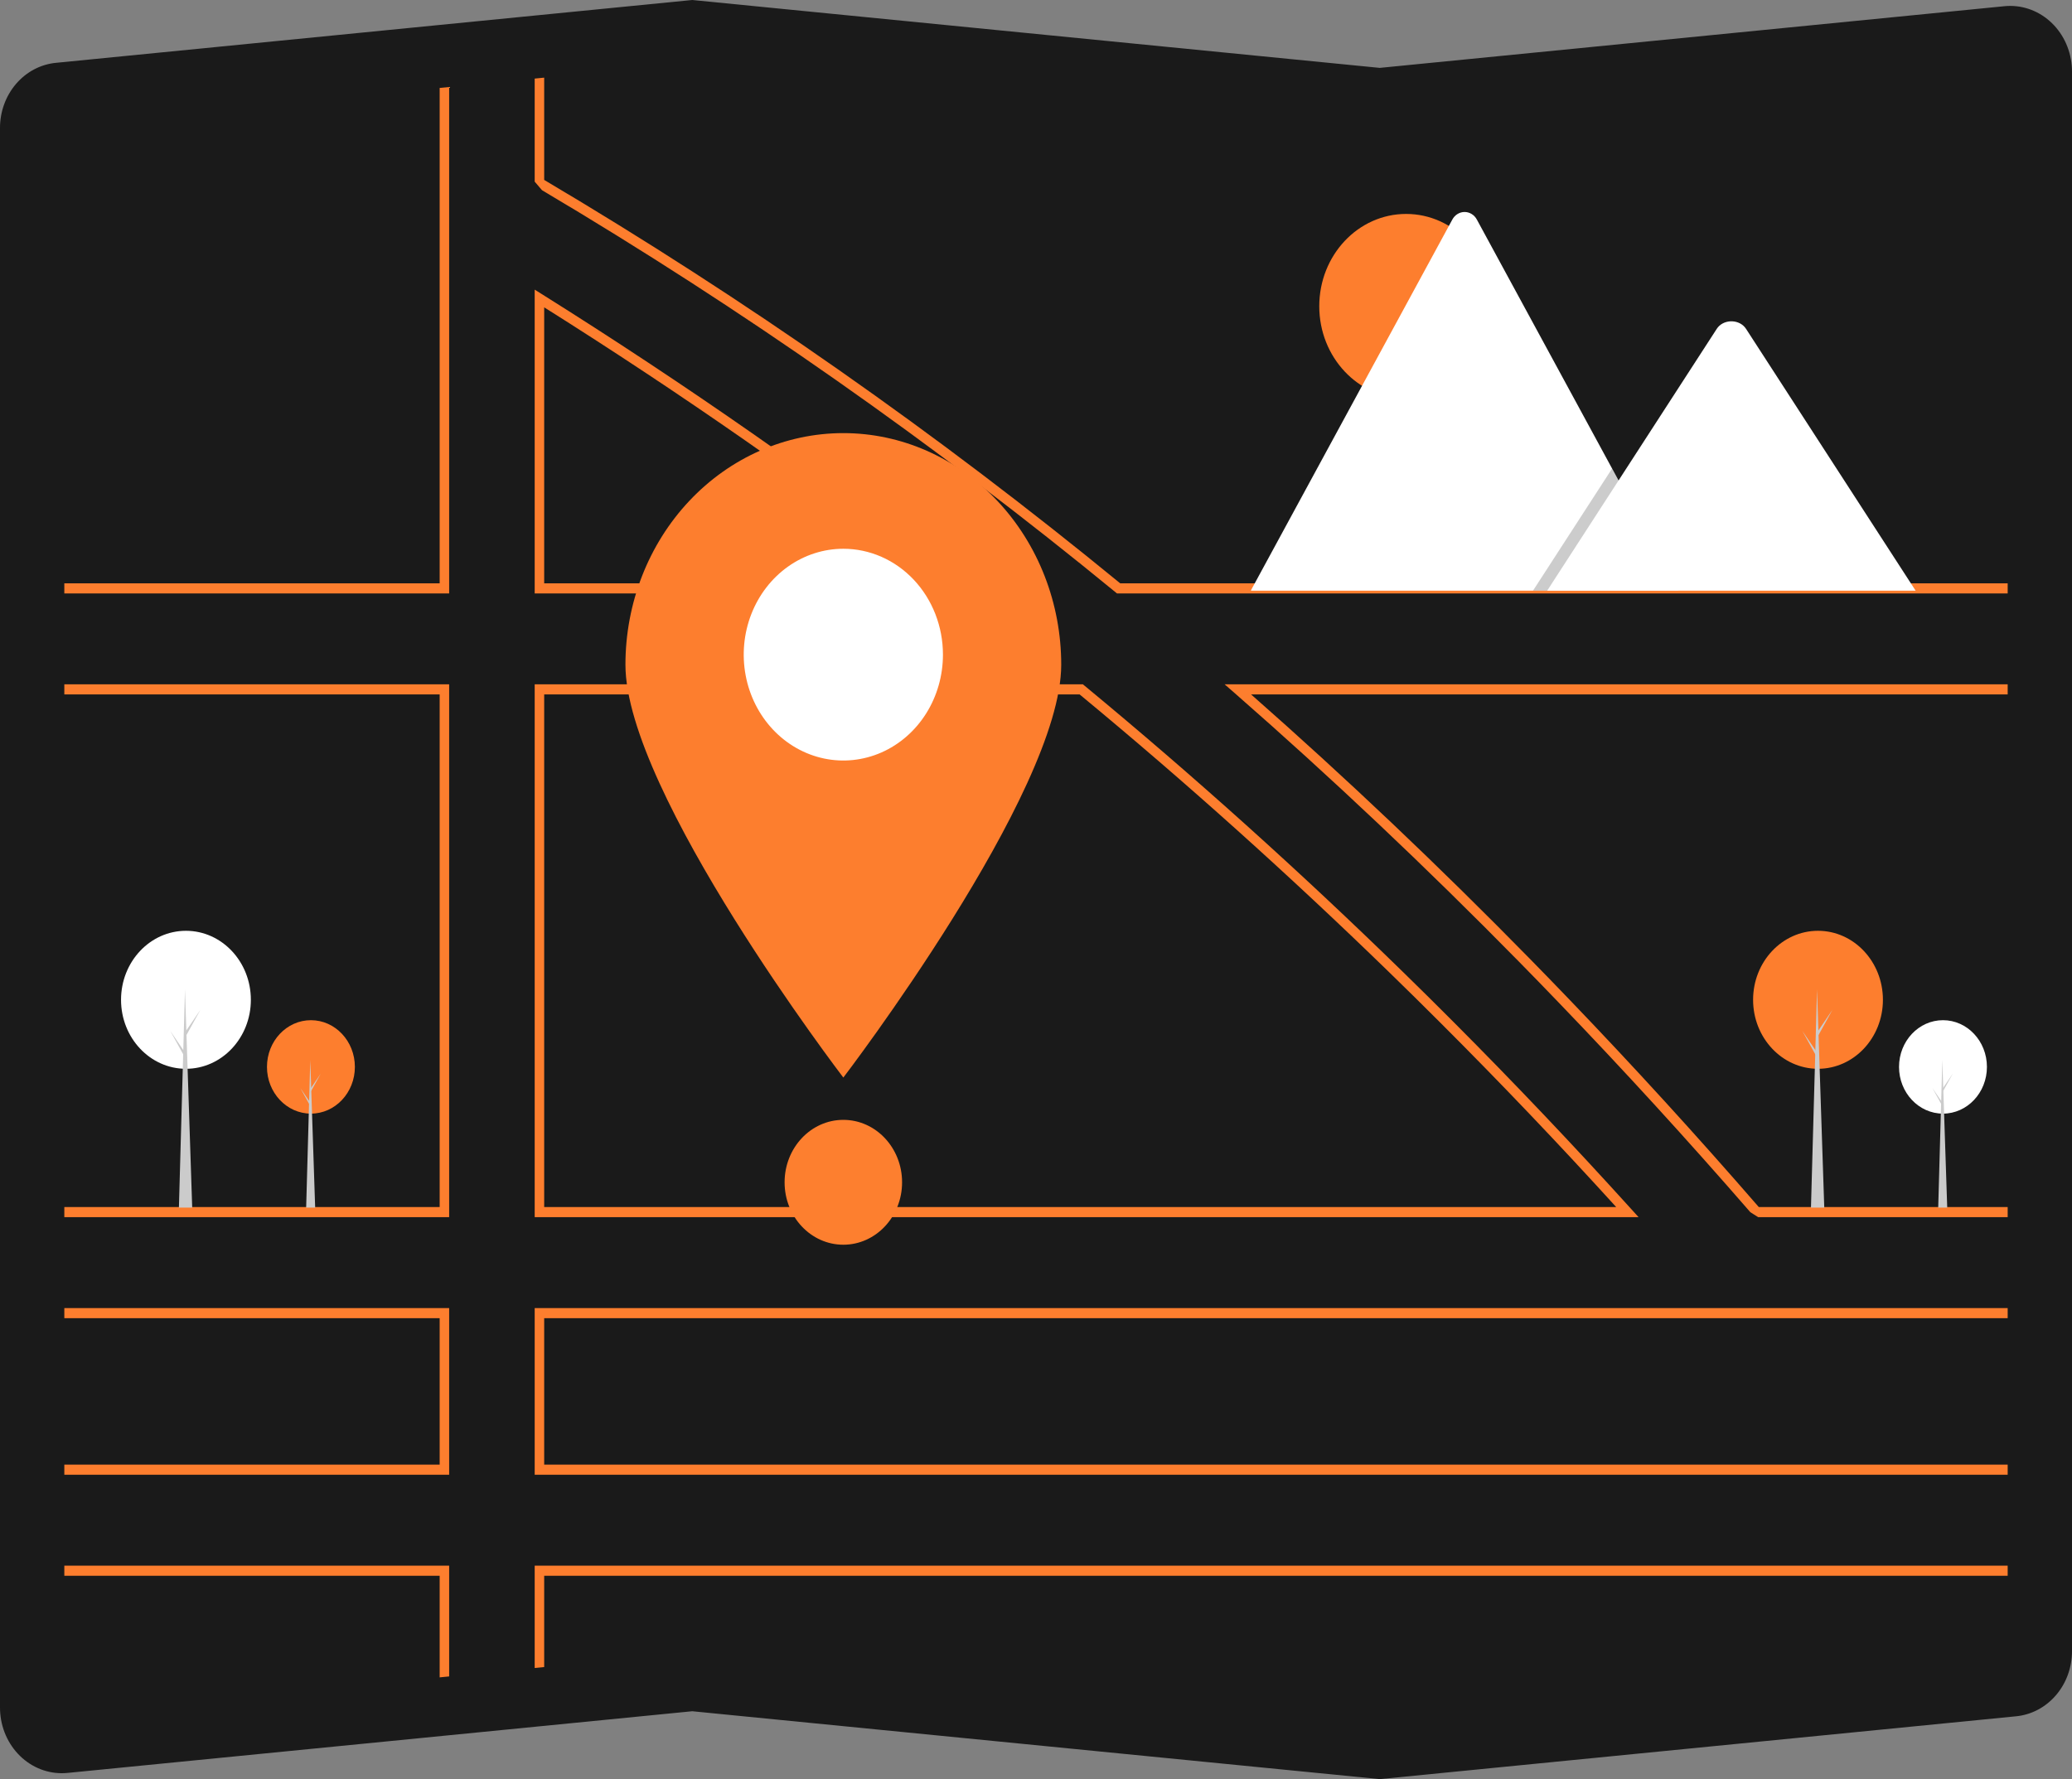 <svg width="333" height="286" viewBox="0 0 333 286" fill="none" xmlns="http://www.w3.org/2000/svg">
<rect x="0" y="0" width="333" height="286" fill="#808080" stroke="none"/>
<g clip-path="url(#clip0)">
<path d="M221.746 286L221.675 285.993L111.255 275.087L10.846 285.004C8.224 285.263 5.613 284.404 3.587 282.616C1.561 280.829 0.286 278.258 0.043 275.471C0.014 275.147 0 274.821 8.47356e-05 274.495V20.607C-0.01 17.974 0.91 15.433 2.579 13.486C4.247 11.54 6.542 10.331 9.009 10.098L111.255 0L111.325 0.007L221.746 10.912L322.154 0.996C324.776 0.737 327.387 1.596 329.413 3.384C331.439 5.171 332.714 7.742 332.957 10.529C332.986 10.853 333 11.179 333 11.505V265.392C333.01 268.026 332.09 270.567 330.421 272.513C328.753 274.46 326.458 275.669 323.991 275.902L221.746 286Z" fill="#1A1A1A"/>
<path d="M153.923 93.926C132.548 77.376 110.059 61.682 87.085 47.283L85.932 46.56V95.395H155.821L153.923 93.926ZM87.459 93.772V49.406C109.315 63.151 130.716 78.066 151.124 93.772L87.459 93.772ZM262.097 194.287C252.853 184.07 243.37 174.085 233.648 164.333C230.967 161.641 228.27 158.972 225.557 156.324C208.997 140.151 191.893 124.77 174.244 110.18L174.037 110.009H85.932V195.663H263.342L262.097 194.287ZM87.459 194.04V111.633H173.514C190.532 125.707 207.089 140.569 223.186 156.218C225.981 158.934 228.757 161.671 231.513 164.43C241.151 174.059 250.562 183.929 259.749 194.04H87.459ZM262.097 194.287C252.853 184.07 243.37 174.085 233.648 164.333C230.967 161.641 228.27 158.972 225.557 156.324C208.997 140.151 191.893 124.77 174.244 110.18L174.037 110.009H85.932V195.663H263.342L262.097 194.287ZM87.459 194.04V111.633H173.514C190.532 125.707 207.089 140.569 223.186 156.218C225.981 158.934 228.757 161.671 231.513 164.43C241.151 174.059 250.562 183.929 259.749 194.04H87.459ZM153.923 93.926C132.548 77.376 110.059 61.682 87.085 47.283L85.932 46.56V95.395H155.821L153.923 93.926ZM87.459 93.772V49.406C109.315 63.151 130.716 78.066 151.124 93.772L87.459 93.772ZM153.923 93.926C132.548 77.376 110.059 61.682 87.085 47.283L85.932 46.56V95.395H155.821L153.923 93.926ZM87.459 93.772V49.406C109.315 63.151 130.716 78.066 151.124 93.772L87.459 93.772ZM262.097 194.287C252.853 184.07 243.37 174.085 233.648 164.333C230.967 161.641 228.27 158.972 225.557 156.324C208.997 140.151 191.893 124.77 174.244 110.18L174.037 110.009H85.932V195.663H263.342L262.097 194.287ZM87.459 194.04V111.633H173.514C190.532 125.707 207.089 140.569 223.186 156.218C225.981 158.934 228.757 161.671 231.513 164.43C241.151 174.059 250.562 183.929 259.749 194.04H87.459ZM10.338 210.277V211.901H70.659V235.446H10.338V237.07H72.186V210.277H10.338ZM85.932 251.684V268.137L87.459 267.986V253.307H322.662V251.684L85.932 251.684ZM322.662 211.901V210.277H85.932V237.07H322.662V235.446H87.459V211.901L322.662 211.901ZM180.032 93.772C150.732 69.742 119.788 48.065 87.459 28.922V12.481L85.932 12.632V29.2L87.108 30.574C119.305 49.665 150.123 71.275 179.307 95.225L179.513 95.395H322.662V93.772L180.032 93.772ZM70.659 93.772H10.338V95.395H72.186V13.988L70.659 14.138L70.659 93.772ZM322.662 110.009H196.817L198.463 111.446C213.957 125.001 229.17 139.377 244.102 154.574C246.225 156.733 248.34 158.911 250.448 161.106C260.94 172.005 271.228 183.261 281.311 194.872L282.57 195.664H322.662V194.04H282.666C272.693 182.543 262.503 171.38 252.097 160.549C250.017 158.382 247.928 156.229 245.832 154.091C231.223 139.189 216.303 125.036 201.07 111.633H322.662V110.009ZM10.338 251.684V253.307H70.659V269.643L72.186 269.492V251.684H10.338ZM10.338 110.009V111.633H70.659V194.04H10.338V195.664H72.186V110.009H10.338ZM153.923 93.926C132.548 77.376 110.059 61.682 87.085 47.283L85.932 46.56V95.395H155.821L153.923 93.926ZM87.459 93.772V49.406C109.315 63.151 130.716 78.066 151.124 93.772L87.459 93.772ZM262.097 194.287C252.853 184.07 243.37 174.085 233.648 164.333C230.967 161.641 228.27 158.972 225.557 156.324C208.997 140.151 191.893 124.77 174.244 110.18L174.037 110.009H85.932V195.663H263.342L262.097 194.287ZM87.459 194.04V111.633H173.514C190.532 125.707 207.089 140.569 223.186 156.218C225.981 158.934 228.757 161.671 231.513 164.43C241.151 174.059 250.562 183.929 259.749 194.04H87.459ZM153.923 93.926C132.548 77.376 110.059 61.682 87.085 47.283L85.932 46.56V95.395H155.821L153.923 93.926ZM87.459 93.772V49.406C109.315 63.151 130.716 78.066 151.124 93.772L87.459 93.772ZM262.097 194.287C252.853 184.07 243.37 174.085 233.648 164.333C230.967 161.641 228.27 158.972 225.557 156.324C208.997 140.151 191.893 124.77 174.244 110.18L174.037 110.009H85.932V195.663H263.342L262.097 194.287ZM87.459 194.04V111.633H173.514C190.532 125.707 207.089 140.569 223.186 156.218C225.981 158.934 228.757 161.671 231.513 164.43C241.151 174.059 250.562 183.929 259.749 194.04H87.459Z" fill="#FD7E2E"/>
<path d="M170.554 106.855C170.554 127.416 135.536 173.222 135.536 173.222C135.536 173.222 100.517 127.416 100.517 106.855C100.517 96.98 104.207 87.511 110.774 80.528C117.341 73.546 126.248 69.624 135.536 69.624C144.823 69.624 153.73 73.546 160.298 80.528C166.865 87.511 170.554 96.98 170.554 106.855Z" fill="#FD7E2E"/>
<path d="M151.545 105.236C151.545 108.602 150.606 111.893 148.847 114.691C147.088 117.49 144.588 119.672 141.662 120.96C138.737 122.248 135.518 122.585 132.413 121.929C129.308 121.272 126.455 119.651 124.217 117.271C121.978 114.89 120.453 111.858 119.835 108.556C119.218 105.255 119.535 101.833 120.746 98.723C121.958 95.613 124.01 92.955 126.642 91.084C129.275 89.214 132.37 88.216 135.536 88.216C137.639 88.215 139.721 88.655 141.664 89.51C143.606 90.365 145.371 91.618 146.858 93.199C148.345 94.779 149.524 96.656 150.328 98.721C151.132 100.787 151.546 103 151.545 105.236Z" fill="white"/>
<path d="M135.536 200.093C140.749 200.093 144.976 195.6 144.976 190.057C144.976 184.514 140.749 180.021 135.536 180.021C130.322 180.021 126.096 184.514 126.096 190.057C126.096 195.6 130.322 200.093 135.536 200.093Z" fill="#FD7F2F"/>
<path d="M225.982 64.068C233.69 64.068 239.938 57.424 239.938 49.229C239.938 41.034 233.69 34.391 225.982 34.391C218.274 34.391 212.025 41.034 212.025 49.229C212.025 57.424 218.274 64.068 225.982 64.068Z" fill="#FD7E2E"/>
<path d="M269.748 94.956H201.281C201.195 94.957 201.11 94.95 201.025 94.934L233.407 35.301C233.605 34.929 233.892 34.62 234.238 34.406C234.585 34.191 234.979 34.077 235.38 34.077C235.782 34.077 236.176 34.191 236.523 34.406C236.869 34.62 237.156 34.929 237.354 35.301L259.086 75.319L260.127 77.234L269.748 94.956Z" fill="white"/>
<path opacity="0.2" d="M269.748 94.956H246.372L257.847 77.234L258.673 75.958L259.086 75.319L260.127 77.234L269.748 94.956Z" fill="black"/>
<path d="M307.87 94.956H248.652L260.127 77.234L260.953 75.958L275.907 52.863C276.887 51.35 279.245 51.255 280.398 52.578C280.475 52.668 280.547 52.763 280.613 52.863L307.87 94.956Z" fill="white"/>
<path d="M312.265 179.019C316.166 179.019 319.328 175.656 319.328 171.509C319.328 167.361 316.166 163.999 312.265 163.999C308.363 163.999 305.201 167.361 305.201 171.509C305.201 175.656 308.363 179.019 312.265 179.019Z" fill="white"/>
<path d="M312.946 194.129H311.499L312.159 170.378L312.946 194.129Z" fill="#CBCBCB"/>
<path d="M312.286 174.879L313.839 172.594L312.265 175.445L312.095 175.128L312.286 174.879Z" fill="#CBCBCB"/>
<path d="M312.116 177.186L310.563 174.902L312.137 177.752L312.307 177.435L312.116 177.186Z" fill="#CBCBCB"/>
<path d="M292.18 171.812C297.941 171.812 302.612 166.846 302.612 160.721C302.612 154.595 297.941 149.629 292.18 149.629C286.418 149.629 281.747 154.595 281.747 160.721C281.747 166.846 286.418 171.812 292.18 171.812Z" fill="#FD7E2E"/>
<path d="M293.185 194.129H291.048L292.023 159.05L293.185 194.129Z" fill="#CBCBCB"/>
<path d="M292.211 165.698L294.505 162.324L292.18 166.534L291.929 166.066L292.211 165.698Z" fill="#CBCBCB"/>
<path d="M291.96 169.106L289.666 165.732L291.991 169.941L292.243 169.474L291.96 169.106Z" fill="#CBCBCB"/>
<path d="M49.97 179.019C53.871 179.019 57.034 175.656 57.034 171.509C57.034 167.361 53.871 163.999 49.97 163.999C46.069 163.999 42.906 167.361 42.906 171.509C42.906 175.656 46.069 179.019 49.97 179.019Z" fill="#FD7E2E"/>
<path d="M50.651 194.129H49.204L49.864 170.378L50.651 194.129Z" fill="#CBCBCB"/>
<path d="M49.991 174.879L51.545 172.594L49.97 175.445L49.8 175.128L49.991 174.879Z" fill="#CBCBCB"/>
<path d="M49.821 177.186L48.268 174.902L49.843 177.752L50.012 177.435L49.821 177.186Z" fill="#CBCBCB"/>
<path d="M29.885 171.812C35.647 171.812 40.317 166.846 40.317 160.721C40.317 154.595 35.647 149.629 29.885 149.629C24.123 149.629 19.452 154.595 19.452 160.721C19.452 166.846 24.123 171.812 29.885 171.812Z" fill="white"/>
<path d="M30.89 194.129H28.754L29.728 159.05L30.89 194.129Z" fill="#CBCBCB"/>
<path d="M29.916 165.698L32.21 162.324L29.885 166.534L29.634 166.066L29.916 165.698Z" fill="#CBCBCB"/>
<path d="M29.665 169.106L27.371 165.732L29.697 169.941L29.948 169.474L29.665 169.106Z" fill="#CBCBCB"/>
</g>
<defs>
<clipPath id="clip0">
<rect width="333" height="286" fill="white"/>
</clipPath>
</defs>
</svg>
